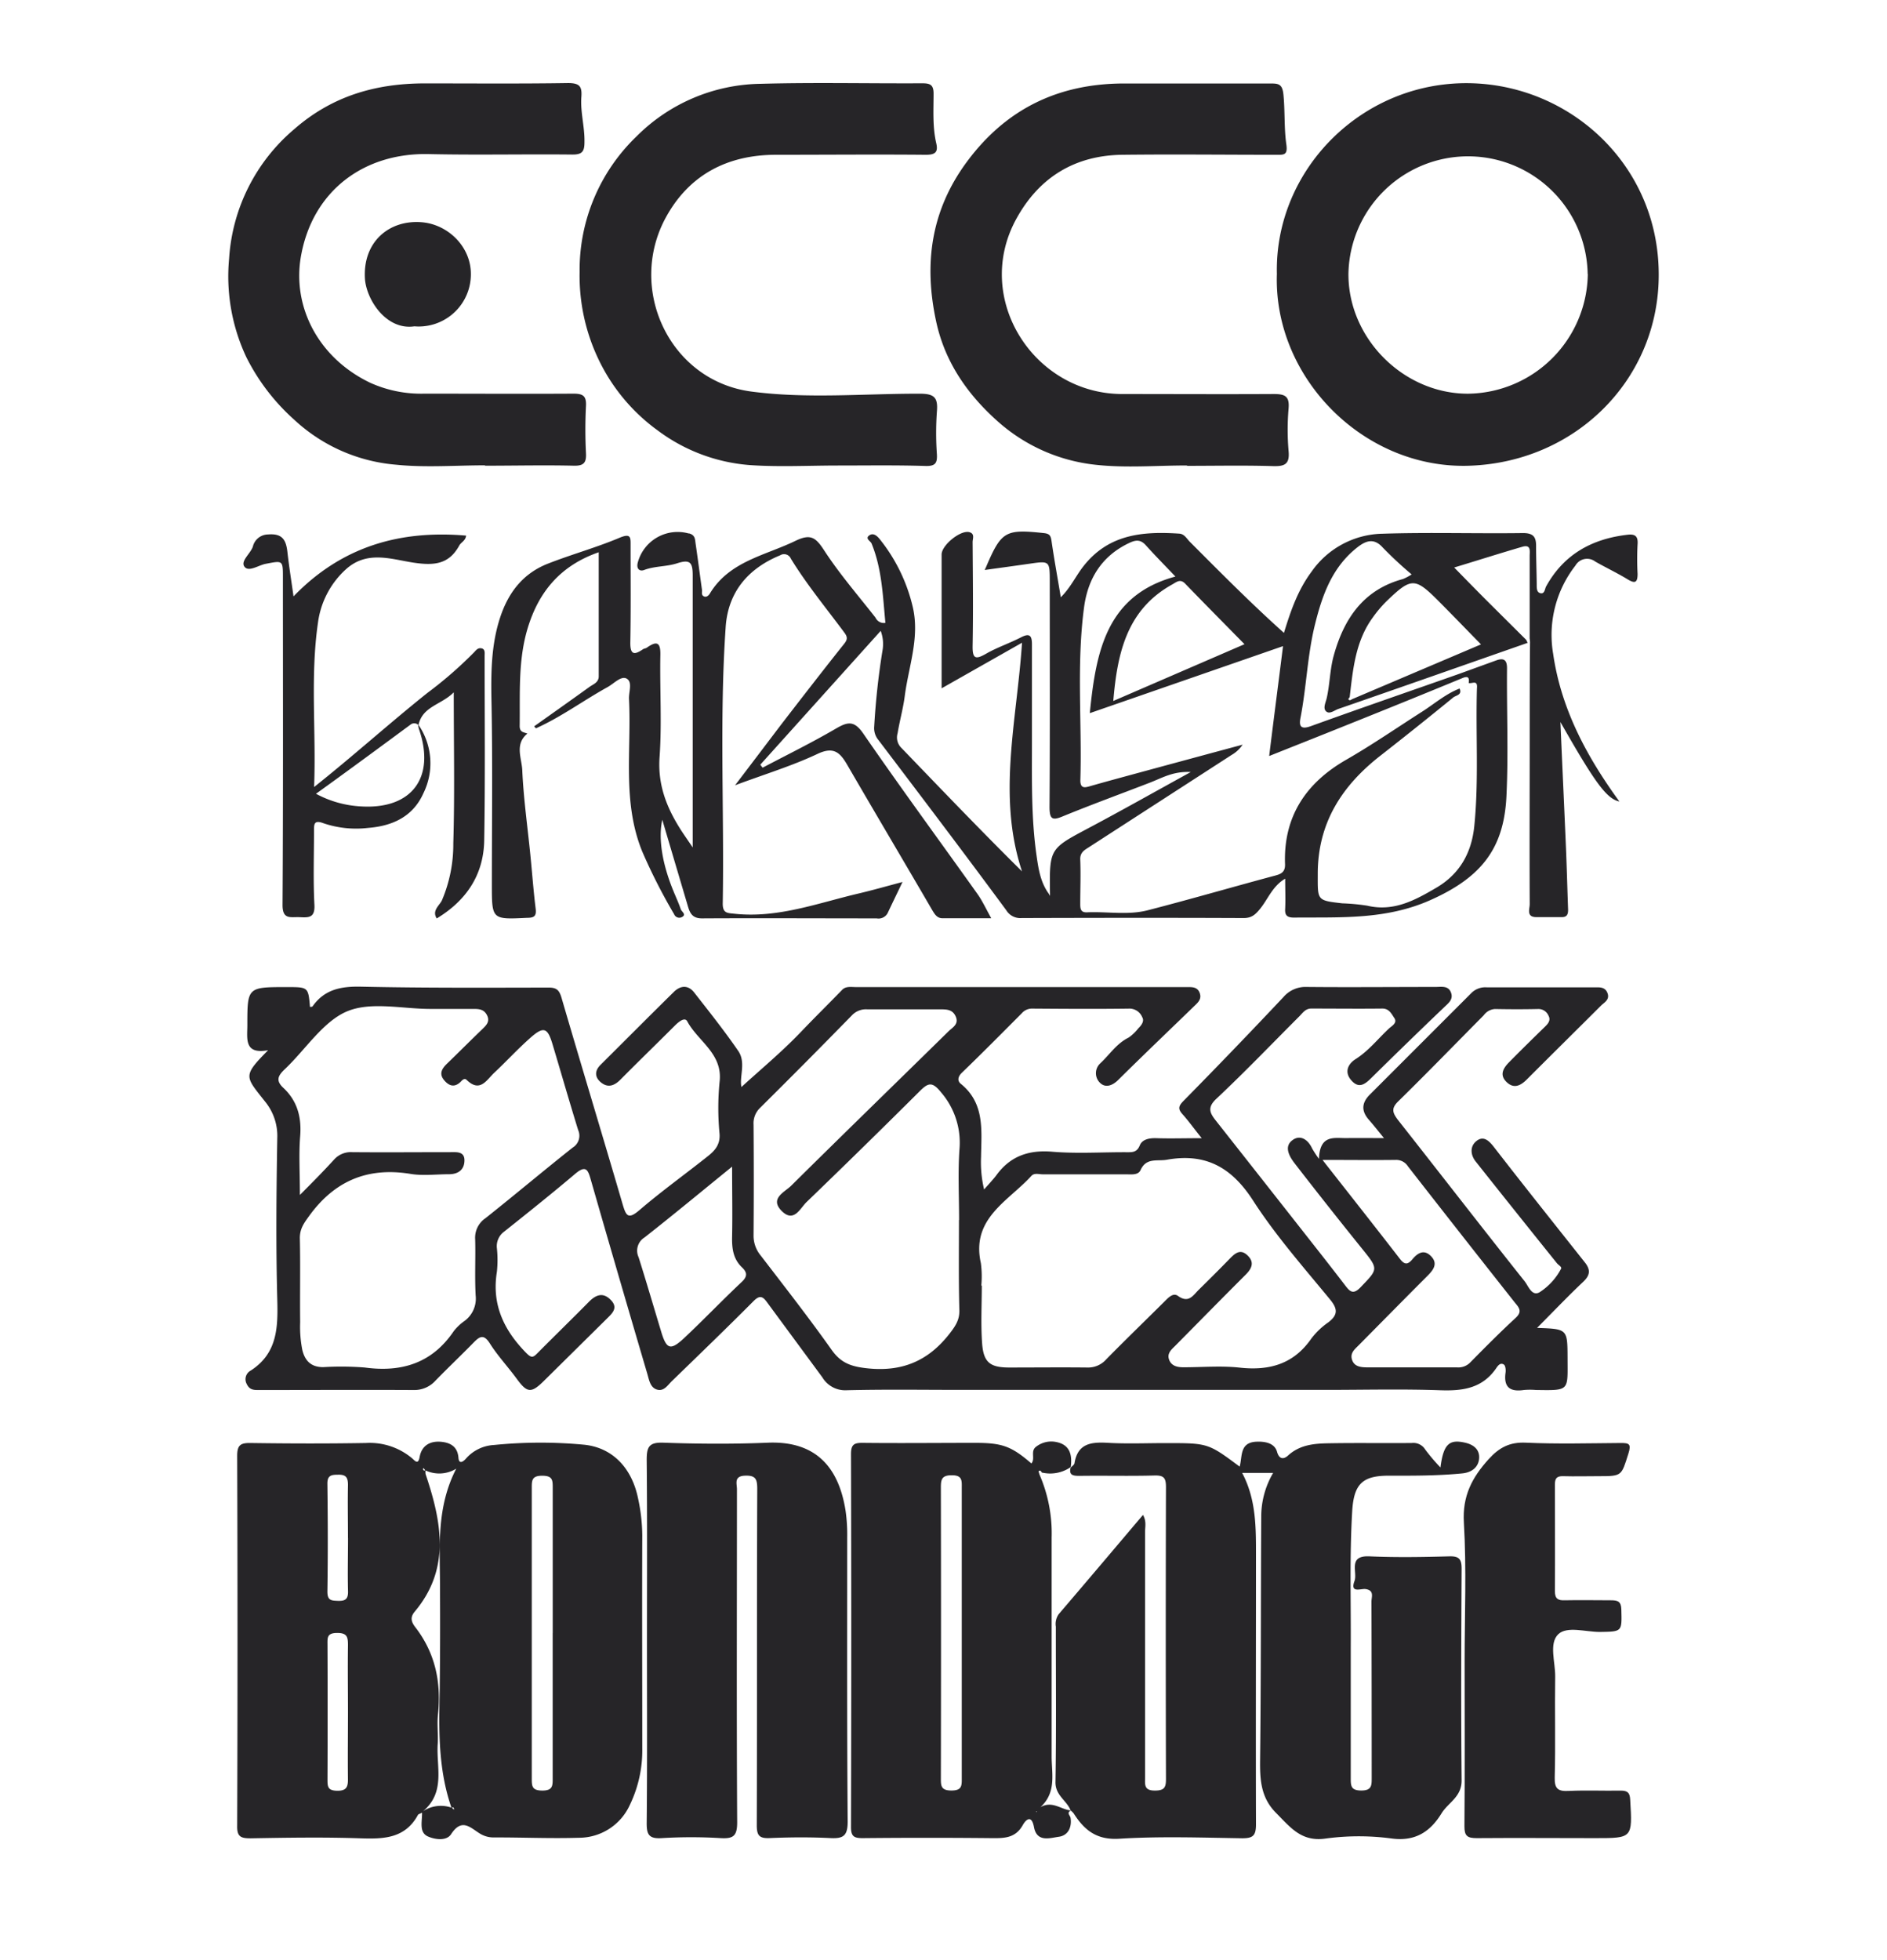 <svg id="Layer_1" data-name="Layer 1" xmlns="http://www.w3.org/2000/svg" viewBox="0 0 409 424.67">
  <defs>
    <style>
      .cls-1 {
        fill: #fff;
      }

      .cls-2 {
        fill: #262528;
      }
    </style>
  </defs>
  <rect class="cls-1" width="409" height="424.67"/>
  <path class="cls-2" d="M317.45,360.08c0-10,.43-20.13-.16-30.14-.35-5.79,1.78-9.79,5.38-13.77,2.27-2.51,4.55-3.72,8.05-3.56,6.83.31,13.69.12,20.53.07,1.79,0,2.39.12,1.7,2.29-1.53,4.84-1.34,4.9-6.43,4.9-2.57,0-5.14.07-7.7,0-1.42-.05-1.81.5-1.8,1.85,0,7.7.05,15.4,0,23.1,0,1.62.7,2,2.14,1.94,3.31-.07,6.63,0,9.94,0,1.51,0,2.28.2,2.32,2,.12,4.84.22,4.78-4.67,4.86-3.08,0-7.1-1.31-9,.49-2.07,2-.62,6.06-.67,9.22-.11,7.27.09,14.54-.1,21.81-.07,2.52.76,3.05,3.07,2.93,3.73-.18,7.48,0,11.22-.07,1.51,0,2,.46,2.07,2,.49,8.3.53,8.3-7.6,8.3-8.55,0-17.11-.07-25.66,0-2.06,0-2.69-.48-2.67-2.61C317.51,383.83,317.45,371.93,317.45,360.08Z"/>
  <path class="cls-2" d="M232.1,318c.27-.31.73-.59.79-.93.69-4.33,3.64-4.63,7.22-4.43,4.16.24,8.34.06,12.51.06,9.23,0,9.23,0,16.07,5.1.62-2.19-.06-5.21,3.58-5.4,2-.1,4,.33,4.52,2.18s1.6,1.53,2.37.83c2.56-2.36,5.69-2.62,8.84-2.67,6-.11,12,0,18-.06a3,3,0,0,1,2.9,1.4,41.07,41.07,0,0,0,3.31,3.9c.66-5.08,1.9-6.17,5.38-5.36,2,.46,3.17,1.64,3,3.46s-1.56,3-3.71,3.19c-5.31.52-10.61.5-15.92.49-5.71,0-7.54,1.87-7.88,7.77-.58,9.83-.25,19.67-.31,29.5v28.23c0,1.68,0,2.72,2.29,2.72s2.25-1.15,2.25-2.76q0-19.1-.05-38.18c0-1,.67-2.43-1.28-2.71-1-.15-3.41,1-2.4-1.74.72-1.93-1.52-5.57,3.25-5.35,5.76.26,11.55.16,17.32,0,2.17-.06,2.66.67,2.65,2.73-.08,15.29-.15,30.58,0,45.87,0,3.56-2.92,4.75-4.36,7.1-2.39,3.88-5.59,6.11-10.72,5.45a53.41,53.41,0,0,0-14.4,0c-5.28.77-7.66-2.47-10.71-5.52-3.34-3.34-3.54-7.21-3.49-11.54.21-17.64.14-35.29.25-52.93a18.66,18.66,0,0,1,2.58-9.24h-6.72c3.08,5.8,3,11.94,3,18.1,0,19.36-.06,38.72,0,58.07,0,2.46-.68,3-3,3-8.88-.14-17.78-.45-26.62.1-4.94.31-7.58-1.87-9.89-5.48a3.64,3.64,0,0,0-.62-.62v.08c-.79-2.24-3.38-3.3-3.33-6.26.19-11.21.07-22.44.08-33.66a3.67,3.67,0,0,1,.61-2.71c6.08-7.1,12.11-14.24,18.28-21.52.78,1.37.45,2.55.45,3.66v53.22c0,1.51-.29,2.87,2.15,2.85,2.12,0,2.39-.77,2.38-2.6q-.09-31.58,0-63.16c0-2-.47-2.56-2.48-2.51-5.44.15-10.9,0-16.35.08-1.47,0-2.25-.24-1.81-1.89Z"/>
  <path class="cls-2" d="M232.1,392.32c-1,.49-.14,1.07-.06,1.58.32,2.12-.58,3.83-2.53,4.1s-4.76,1.27-5.4-2.09c-.49-2.65-1.67-1.78-2.43-.43-1.59,2.83-4,2.85-6.78,2.82q-14-.14-27.9,0c-1.88,0-2.56-.35-2.55-2.43q.11-40.39,0-80.8c0-2.09.69-2.44,2.56-2.42,8.12.09,16.24,0,24.37,0,5.86,0,7.84.73,12.17,4.46.92-1.06-.32-2.71,1.08-3.67a5.37,5.37,0,0,1,3.85-1.05c3.31.44,4,2.65,3.59,5.56l.07-.1a7.81,7.81,0,0,1-6.36,1.22c-.12-.31-.33-.54-.63-.31-.09.07.09.48.15.74a31.88,31.88,0,0,1,2.64,13.69v47.4c0,3.75,1.09,7.79-2.43,11,2.62-1.49,4.52.58,6.67.72Zm-23.64-38.77v-31.1c0-1.56.18-2.81-2.2-2.78-2.21,0-2.33,1-2.33,2.72q.06,31.41,0,62.84c0,1.64-.05,2.74,2.25,2.75s2.29-1,2.28-2.69c0-10.58,0-21.16,0-31.74Zm16.08,39,.16.13v-.2Z"/>
  <path class="cls-2" d="M140.23,355.48c0-13,.07-26.09-.06-39.14,0-2.76.46-3.83,3.55-3.73,7.59.27,15.2.32,22.78,0,10.41-.39,15.31,5.41,16.78,14.77a36.85,36.85,0,0,1,.35,5.75c0,20.53-.06,41.07.1,61.6,0,3.08-.95,3.7-3.74,3.56-4.38-.22-8.77-.19-13.15,0-2.26.1-2.82-.56-2.81-2.81.08-24.27,0-48.55.1-72.83,0-2.12-.32-3-2.71-2.89s-1.69,1.76-1.69,2.94c0,24.06-.09,48.12.05,72.18,0,2.95-.83,3.57-3.55,3.42a105.45,105.45,0,0,0-12.82,0c-2.82.18-3.27-.84-3.24-3.39C140.3,381.79,140.23,368.64,140.23,355.48Z"/>
  <path class="cls-2" d="M91.48,392.78c-.54.28-.8.33-.88.47-2.79,5.15-7.45,5.26-12.52,5.09-7.9-.27-15.82-.14-23.73,0-2.08,0-3-.28-2.94-2.71q.14-40.1,0-80.17c0-2.32.71-2.81,2.88-2.78,8.34.12,16.68.14,25,0a14.26,14.26,0,0,1,10,3.29c.62.52,1.34,1.55,1.66-.25.46-2.54,2.31-3.49,4.57-3.31,1.93.16,3.65.92,3.85,3.47.11,1.45,1,.9,1.65.15a8.69,8.69,0,0,1,6.06-2.92,101,101,0,0,1,19.52-.06c6.28.64,10.4,5.18,11.71,11.69a38.89,38.89,0,0,1,.9,7.9c-.06,15.39,0,30.78,0,46.17a27.08,27.08,0,0,1-2.68,12.26,12.13,12.13,0,0,1-11.11,7.15c-6.09.19-12.18-.09-18.27-.07a5.64,5.64,0,0,1-3-.76c-2.15-1.27-4-3.6-6.39.07-1,1.53-3.56,1.14-5.07.45C90.81,397,91.5,394.79,91.48,392.78Zm.71-74.18-.41-.51c0,.08-.11.18-.09.26.09.31.28.38.56.18a2.72,2.72,0,0,0,0,.9c3.45,10.28,5.49,20.45-2.37,29.8-1.09,1.29-.67,2.33.16,3.39,4.33,5.62,5.63,12,4.89,18.93-.23,2.12.08,4.28-.06,6.41-.31,5,1.72,10.39-3.18,14.51a7,7,0,0,1,6.3-.73l.38.4c0-.11.07-.23,0-.31-.12-.28-.29-.28-.47,0-2.62-7.44-2.8-15.14-2.65-22.92.16-8.32.16-16.65.12-25,0-8.52-.88-17.12,3.52-25.67A7,7,0,0,1,92.19,318.6Zm27.61,35.26V322.44c0-1.7,0-2.67-2.29-2.67s-2.25,1.07-2.25,2.71v62.83c0,1.7,0,2.67,2.28,2.68s2.26-1.07,2.25-2.71q0-15.7,0-31.42ZM75.42,370.93c0-4.81-.07-9.62,0-14.42,0-1.76-.15-2.68-2.35-2.67s-2.1,1-2.09,2.53q.06,14.56,0,29.15c0,1.57,0,2.48,2.11,2.51s2.36-.95,2.32-2.69C75.36,380.49,75.42,375.68,75.42,370.93Zm0-37.65c0-3.84-.08-7.67,0-11.51,0-1.66-.46-2.27-2.16-2.22-1.47,0-2.33.15-2.3,2,.1,7.78.12,15.55,0,23.33,0,1.92.83,1.95,2.27,2,1.62.06,2.26-.38,2.2-2.12-.1-3.83,0-7.69,0-11.53Z"/>
  <path class="cls-2" d="M333.15,287.74c6.6.23,6.58.23,6.61,6.45,0,7.21.59,7.12-6.87,7a15.75,15.75,0,0,0-2.57,0c-3,.45-4.44-.56-4-3.75.08-.57,0-1.49-.34-1.74-.83-.57-1.38.33-1.76.88-3,4.28-7.22,4.84-12.06,4.67-8.23-.29-16.47-.08-24.71-.08h-79c-8.34,0-16.68-.13-25,.08a5.76,5.76,0,0,1-5.21-2.8l-12.08-16.39c-.9-1.22-1.57-1.39-2.82-.14-5.8,5.83-11.72,11.53-17.62,17.26-1,.93-1.8,2.43-3.4,1.9-1.4-.47-1.64-2.1-2-3.33q-6.23-21.12-12.32-42.3c-.55-1.9-1-3-3.17-1.23-5.1,4.32-10.33,8.5-15.56,12.66a3.9,3.9,0,0,0-1.57,3.59,24.34,24.34,0,0,1,0,5.12c-1.14,7,1.44,12.53,6.25,17.47,1.25,1.28,1.57,1.13,2.57.12,3.69-3.72,7.45-7.37,11.13-11.1,1.47-1.49,3-2.12,4.65-.48,1.84,1.78.38,3-.86,4.23l-13.69,13.53c-2.64,2.58-3.53,2.42-5.7-.53-1.9-2.61-4.15-5-5.86-7.7-1.37-2.18-2.27-1.51-3.59-.16-2.69,2.75-5.49,5.4-8.18,8.16a6.15,6.15,0,0,1-4.75,2.07c-11.12-.06-22.24,0-33.37,0-1.18,0-2.19.08-2.84-1.34a2.13,2.13,0,0,1,.89-2.88h0c5.76-3.73,5.91-9.28,5.75-15.35-.31-11.64-.2-23.31,0-35a11.76,11.76,0,0,0-2.7-8c-4.28-5.44-4.85-5.43.71-11.06-5.22.95-4.51-2.45-4.5-5.38,0-8.3,0-8.3,8.58-8.3,4.62,0,4.62,0,5,4.29.19,0,.47,0,.56-.12,2.61-3.7,6.21-4.36,10.56-4.26,13.56.3,27.13.22,40.7.2,1.76,0,2.26.7,2.72,2.28,4.36,14.92,8.88,29.8,13.24,44.72.74,2.51,1.21,3.29,3.65,1.2,4.79-4.11,9.94-7.79,14.88-11.73,1.47-1.17,2.62-2.48,2.46-4.77a58.31,58.31,0,0,1,0-11.21c.77-6.18-4.66-8.82-7-13.18-.53-1-1.85.1-2.64.88-3.93,3.93-7.93,7.8-11.84,11.75-1.2,1.21-2.51,1.8-3.95.81s-1.9-2.48-.38-4c5.31-5.28,10.59-10.59,15.92-15.83,1.43-1.4,3.09-1.53,4.4.15,3.26,4.17,6.57,8.32,9.56,12.68,1.7,2.49.18,5.62.68,7.79,4.15-3.8,8.78-7.63,12.9-11.95,2.94-3.08,6-6.09,8.94-9.12.8-.82,2-.58,3-.58H257.1c1.18,0,2.44-.12,2.94,1.3s-.54,2.17-1.38,3c-5.44,5.27-10.93,10.51-16.31,15.84-1.27,1.25-2.75,1.73-3.9.63a2.9,2.9,0,0,1-.11-4.11l.2-.2c2-1.87,3.5-4.26,6.09-5.52a9.67,9.67,0,0,0,2.09-2c.69-.67,1.36-1.57.86-2.4a3,3,0,0,0-2.67-1.88c-7.06.1-14.12.05-21.18,0a2.89,2.89,0,0,0-2.25,1c-4.3,4.32-8.59,8.65-13,12.9-.88.85-1,1.75-.26,2.37,5.29,4.26,4.49,10.15,4.42,15.86a25.41,25.41,0,0,0,.66,7.06c.87-1,1.82-2,2.6-3,3-4.18,7-5.61,12.15-5.18,5.31.45,10.69.09,16,.11,1.26,0,2.36.13,3-1.5.55-1.31,2.07-1.59,3.59-1.54,3.07.1,6.14,0,9.83,0-1.62-2-2.81-3.68-4.16-5.19-1-1.11-.92-1.74.18-2.86q11-11.17,21.73-22.57a6.27,6.27,0,0,1,5-2.15c9.31.09,18.61,0,27.92,0,1.25,0,2.74-.34,3.34,1.17s-.51,2.31-1.47,3.23q-8,7.65-15.86,15.4c-1.38,1.36-2.67,2.26-4.27.42s-.63-3.59.92-4.57c2.84-1.8,4.85-4.4,7.24-6.63.64-.59,1.9-1.22,1.17-2.29-.59-.87-1.11-2.06-2.6-2.05-5.14.06-10.27,0-15.4,0-1.26,0-1.85.94-2.58,1.68-6,6-11.82,12.08-18,17.88-2,1.87-1.4,3.07-.15,4.66q10.74,13.62,21.45,27.25,3.35,4.25,6.64,8.53c1,1.31,1.72,2.09,3.35.37,3.84-4,3.9-3.87.25-8.4q-7.38-9.15-14.57-18.44c-1.15-1.5-2.35-3.61-.48-5,1.68-1.28,3.4-.16,4.29,1.81a25.39,25.39,0,0,0,1.47,2.24c.18-5.33,3.3-4.48,5.93-4.51s5.09,0,8.16,0c-1.28-1.57-2.26-2.82-3.3-4-1.65-1.9-1.53-3.66.23-5.42q11-11,22-22a4.25,4.25,0,0,1,3.41-1.24h23.1c1.17,0,2.46-.19,3,1.22s-.61,2-1.33,2.67c-5.37,5.36-10.78,10.69-16.14,16.06-1.37,1.37-2.83,2.09-4.41.55s-.69-3,.53-4.25c2.55-2.59,5.15-5.14,7.75-7.67.73-.71,1.38-1.43.81-2.47a2.36,2.36,0,0,0-2.29-1.42c-3.1.07-6.21.06-9.31,0a3.26,3.26,0,0,0-2.42,1.35c-6.17,6.23-12.28,12.52-18.54,18.66-1.57,1.53-1.23,2.47-.08,4,9.18,11.65,18.26,23.39,27.49,35,.79,1,1.54,3.3,3.2,2.38a13.49,13.49,0,0,0,4.67-5.08c.26-.43-.54-.8-.86-1.2q-8.85-11-17.64-22.08c-1.12-1.42-1.24-3.21.07-4.34,1.52-1.3,2.71-.31,3.88,1.2,6.49,8.38,13.1,16.66,19.71,25,1.3,1.63,1.16,2.81-.39,4.26C339.9,280.82,336.75,284.13,333.15,287.74ZM65,258.93c3-3,5.23-5.28,7.39-7.64a4.87,4.87,0,0,1,4-1.63c7.05.06,14.1,0,21.16,0,1.35,0,3.13-.23,3.12,1.78s-1.34,3-3.35,3c-2.78,0-5.62.38-8.33-.07-9.31-1.53-16.5,1.52-22,9.14-1.1,1.52-2,2.73-2,4.75.14,6.09,0,12.18.07,18.27a25.58,25.58,0,0,0,.48,6.05c.61,2.42,2,3.66,4.51,3.66a65.92,65.92,0,0,1,9,.08c8,1.09,14.6-.93,19.3-7.88a11,11,0,0,1,2.32-2.2,6,6,0,0,0,2.43-5.5c-.23-4,0-8.13-.11-12.18a5.1,5.1,0,0,1,2.23-4.59c6.36-5.05,12.57-10.28,18.93-15.32a3,3,0,0,0,1.16-3.79c-1.92-6.21-3.71-12.46-5.58-18.68-1.06-3.52-1.92-3.82-4.76-1.31s-5.18,5.09-7.83,7.57c-1.67,1.56-3.08,4.4-6,1.56-.5-.49-1,.11-1.33.45-1.35,1.28-2.53.83-3.55-.39-1.17-1.41-.46-2.53.65-3.6,2.53-2.44,5-4.93,7.56-7.39.85-.83,1.77-1.63,1.13-3s-1.73-1.45-3-1.45H93.3c-6.09,0-12.89-1.65-18.08.53s-9,8.28-13.48,12.52c-1.53,1.44-2,2.5-.32,4.06,3.11,2.91,4,6.54,3.62,10.72C64.76,250.26,65,254.09,65,258.93Zm142.88,5.45c0-5.11-.27-10.24.08-15.33A16.69,16.69,0,0,0,204,236.73c-1.93-2.41-2.8-2.14-4.67-.27q-12.15,12.1-24.5,24c-1.41,1.36-2.73,4.53-5.34,2-2.8-2.75.58-4.13,2-5.54,11.31-11.2,22.73-22.29,34.09-33.44.84-.83,2.27-1.51,1.6-3.14s-2-1.63-3.48-1.63c-5.24,0-10.48,0-15.71,0a4.19,4.19,0,0,0-3.37,1.33q-9.85,10.08-19.86,20a4.65,4.65,0,0,0-1.43,3.68q.09,12,0,24a6.71,6.71,0,0,0,1.56,4.35c5.2,6.78,10.47,13.52,15.4,20.48,2,2.8,4.18,3.55,7.55,3.93,7.63.85,13.35-1.54,18-7.53,1.23-1.59,2.14-2.92,2.1-5-.18-6.57-.09-13.09-.09-19.61Zm4.82,14.19h.1c0,4.17-.23,8.36.07,12.51s1.74,5.21,5.75,5.24c5.67,0,11.34-.06,17,0a5.23,5.23,0,0,0,4.17-1.79c4.12-4.19,8.35-8.28,12.52-12.42.85-.84,1.91-2.08,3-1.31,2.35,1.7,3.3-.14,4.55-1.36,2.21-2.17,4.41-4.36,6.57-6.58,1.19-1.22,2.37-2.39,4-.8s.75,3-.59,4.3c-5.07,5.06-10.09,10.18-15.13,15.27-.84.83-1.81,1.64-1.31,3s1.78,1.65,3.15,1.64c4.07,0,8.17-.36,12.18.08,6.44.7,11.68-.78,15.51-6.32a16.27,16.27,0,0,1,3.7-3.52c2-1.55,2.06-2.82.4-4.86-5.75-7-11.83-13.89-16.73-21.49-4.65-7.22-10.3-10.36-18.7-8.86-2.1.37-4.45-.52-5.7,2.24-.52,1.15-2,.92-3.21.92H226c-.83,0-1.81-.36-2.46.35-5,5.49-13.11,9.19-10.94,18.9a22.19,22.19,0,0,1,.1,4.82Zm74-27.16c5.83,7.43,11.32,14.38,16.74,21.39,1,1.3,1.7,1.25,2.69.07s2.39-2.32,4-.71.57,3-.72,4.29c-5,5-9.92,10-14.87,15-.89.91-2,1.72-1.47,3.25s2.07,1.59,3.49,1.59h19.24a3.57,3.57,0,0,0,2.85-1.05c3.22-3.27,6.46-6.53,9.84-9.65,1.32-1.22,1-2,0-3.15q-11.72-14.82-23.34-29.73a3,3,0,0,0-2.67-1.37c-5.05.06-10.14,0-15.79,0Zm-128,1.37c-6.74,5.47-12.82,10.51-19,15.36a3.37,3.37,0,0,0-1.28,4.3c1.7,5.39,3.28,10.81,4.92,16.22,1.13,3.72,2,4,4.85,1.37,4.27-4,8.34-8.27,12.62-12.29,1.3-1.23,1.08-2.11,0-3.13-1.94-1.86-2.19-4.18-2.13-6.73.1-4.81,0-9.59,0-15.14Z"/>
  <path class="cls-2" d="M331.1,139.3c-13.68,4.78-27.35,9.59-41,14.31-.85.29-1.91,1.22-2.66.54s-.12-1.85.12-2.88c.68-3,.69-6.23,1.52-9.21,2.21-8,6.44-14.28,15-16.59a11.39,11.39,0,0,0,1.89-1,83.45,83.45,0,0,1-6.23-5.79c-1.83-2.06-3.52-1.63-5.42-.17-5.53,4.27-7.71,10.36-9.3,16.8-1.66,6.68-1.84,13.59-3.16,20.32-.35,1.83.18,2.47,2.28,1.71,10.64-3.85,21.35-7.53,32-11.28l8.27-3c1.59-.54,2.25,0,2.23,1.8-.08,9.2.32,18.41-.12,27.59C326,183.65,321.3,190,310.12,195c-9.7,4.35-19.62,3.73-29.66,3.83-1.63,0-2-.61-1.9-2,.09-2,0-4.06,0-6.43-2.75,1.6-3.72,4.42-5.44,6.53-1.05,1.29-1.86,2-3.56,2-16-.07-32.08-.05-48.13,0a3.56,3.56,0,0,1-3.33-1.7c-9.12-12.37-18.41-24.62-27.7-36.87a4,4,0,0,1-.92-2.93A159.92,159.92,0,0,1,191.27,141a8.18,8.18,0,0,0-.38-4.3l-26.1,29,.5.65c5.3-2.79,10.68-5.43,15.85-8.45,2.6-1.52,4-1.83,6,1.09,8.09,11.74,16.55,23.24,24.82,34.86,1,1.44,1.76,3.09,2.89,5.12H204.27c-1.2,0-1.72-.93-2.29-1.89-6.07-10.43-12.23-20.81-18.29-31.25-1.56-2.68-2.9-4.18-6.5-2.47-5.46,2.58-11.3,4.35-17.87,6.8,3.7-4.86,6.84-9,10-13.17,4.53-5.87,9.07-11.74,13.69-17.54.8-1,.61-1.57-.06-2.46-3.91-5.26-8.09-10.33-11.53-15.93a1.6,1.6,0,0,0-2.1-.85,1.27,1.27,0,0,0-.23.12c-7,2.88-11.28,8-11.8,15.5-1.38,20-.29,40-.64,60,0,2.12,1.07,2,2.58,2.17,9.36,1,18-2.31,26.87-4.39,3.05-.72,6.06-1.58,9.52-2.5-1.21,2.53-2.24,4.65-3.25,6.79A2.24,2.24,0,0,1,190,199c-12.62,0-25.24-.07-37.86,0-2.36,0-2.7-1.49-3.18-3.1-1.78-6-3.56-12-5.41-18.27-.91,4.09,0,9.65,2.48,15.61.52,1.26,1.09,2.5,1.53,3.79.18.54,1.4,1.19.11,1.75a1.21,1.21,0,0,1-1.56-.69v0a122.48,122.48,0,0,1-6.9-13.56c-4.4-10.77-2.31-22-2.88-33.06-.08-1.54.84-3.72-.54-4.44-1.2-.62-2.73,1.1-4.09,1.85-5.23,2.89-10.06,6.48-15.54,8.94l-.39-.43c4-2.84,8-5.67,12-8.55.82-.59,2-.94,2-2.29V119.67c-8.32,2.88-13,8.6-15.37,16.36-2.14,7-1.66,14.15-1.76,21.29,0,1.42.91,1.31,1.67,1.64h0c-2.8,2.27-1.23,5.33-1.11,7.92.27,6.12,1.14,12.22,1.75,18.33.39,3.89.67,7.79,1.15,11.67.2,1.61-.3,2-1.84,2-7.65.37-7.65.41-7.65-7.2,0-13.15.18-26.31-.08-39.46-.12-6.27-.11-12.4,1.88-18.44,1.8-5.46,5-9.56,10.39-11.66,5.11-2,10.43-3.46,15.48-5.59,2.55-1.07,2.4,0,2.4,1.78,0,7,.07,13.9-.06,20.85-.05,2.69.8,2.87,2.75,1.52.24-.16.59-.17.83-.34,2.06-1.45,3-1.29,2.93,1.58-.14,7.38.35,14.79-.17,22.13-.42,5.88,1.45,10.74,4.41,15.46.72,1.15,1.51,2.25,2.77,4.12v-3.47c0-18.5,0-37,0-55.5,0-2.85-.61-3.5-3.44-2.58-2.25.72-4.75.56-7.06,1.42-1,.39-1.77-.23-1.4-1.62a8.94,8.94,0,0,1,11-6.29l.14,0c1.31.35,1.26,1.3,1.39,2.21.49,3.34.92,6.69,1.38,10,.07.49-.21,1.11.39,1.41s1.08-.21,1.32-.6c4.24-7,11.94-8.21,18.52-11.4,3.26-1.58,4.39-.81,6.22,2,3.33,5.13,7.38,9.79,11.16,14.62a2,2,0,0,0,2.15,1.14c-.57-5.81-.73-11.66-3-17.2-.23-.55-1.52-1.08-.45-1.79.83-.55,1.62.11,2.18.8a36.86,36.86,0,0,1,7.1,14.34c1.75,6.8-.8,13.18-1.64,19.72-.35,2.71-1.11,5.36-1.55,8.06a3.15,3.15,0,0,0,.67,3c8.67,9,17.28,18,26.3,26.92-5.42-16.35-1.12-32.65,0-49.55l-17.43,9.88v-29c0-2,4.06-5.33,6-4.84,1.26.33.72,1.41.72,2.15.05,7.48.14,15,0,22.45-.06,3,.73,3,3,1.7s5-2.23,7.46-3.49c1.91-1,2.41-.39,2.4,1.55v21.17c0,8.2-.17,16.42,1,24.57.41,2.9.86,5.83,2.68,8.29l.23.44v-.52c-.13-9.76-.1-9.69,8.39-14.2,7.18-3.81,14.25-7.8,22.12-12.13-3.81-.21-6.25,1.3-8.83,2.29-6.26,2.42-12.57,4.72-18.78,7.26-2.35,1-3,.77-3-2,.11-16.25.05-32.51.05-48.76,0-4.57,0-4.56-4.44-3.92-3.19.46-6.38.89-9.66,1.35.15-.34.25-.53.33-.73,3.29-7.69,4.17-8.16,12.53-7.26,1.28.14,1.47.64,1.63,1.75.58,4,1.3,7.91,2,12.15,2.05-2,3.2-4.5,4.79-6.57,5.48-7.12,12.92-7.74,20.88-7.22,1.09.07,1.57,1,2.23,1.7,6.63,6.64,13.23,13.32,20.47,19.81,1.45-4.74,3-9.27,6-13.29a19.2,19.2,0,0,1,15.36-8.2c10.15-.33,20.31,0,30.47-.14,2.18,0,2.82.81,2.82,2.73,0,2.78.11,5.56.14,8.34,0,.77-.05,1.72.74,1.94,1,.28,1-.92,1.29-1.44,3.85-7,10-10.33,17.66-11.21,1.63-.19,2.3.31,2.17,2.07a62.3,62.3,0,0,0,0,6.41c0,1.9-.55,2.17-2.18,1.17-2.28-1.39-4.71-2.53-7-3.84a2.91,2.91,0,0,0-4.08.55,2.7,2.7,0,0,0-.22.33,24.43,24.43,0,0,0-4.82,19.12c1.73,12,7.31,22.31,14.36,32-2.76-.59-5.26-4-12.79-17.23.42,9.62.84,18.6,1.22,27.57.18,4.38.29,8.76.45,13.13,0,1-.27,1.61-1.42,1.58H333c-2.23,0-1.44-1.76-1.44-2.83-.06-12.3,0-24.6,0-36.9,0-6.63,0-13.26.07-19.88a6.94,6.94,0,0,0-.08-.77V120.45c0-1,.32-2.48-1.49-2-4.93,1.43-9.83,3-14.87,4.52,2.82,2.88,5.34,5.47,7.89,8l7.72,7.68ZM293,151.53l28-11.9c-3.24-3.31-6.12-6.29-9.05-9.24-5.31-5.33-6-5.34-11.54,0a26.8,26.8,0,0,0-2.87,3.42c-3.75,5.13-4.29,11.21-5,17.24-.1.16-.32.39-.28.47C292.46,151.86,292.75,151.74,293,151.53ZM318.33,148c.17-1.17-.11-1.58-1.37-1.06Q305,151.87,293,156.67c-5.8,2.34-11.62,4.64-17.91,7.15,1-8.17,2-15.79,3-23.81l-41.88,14.52c1.33-13.33,3.6-25.56,18.56-29.6-2.29-2.4-4.39-4.52-6.38-6.74-1.13-1.27-2.13-1.25-3.61-.55-6,2.83-9,7.77-9.82,14-1.66,12.45-.42,25-.8,37.48,0,1.8,1,1.55,2.05,1.25,3.49-1,7-1.94,10.48-2.89q11.31-3.07,22.64-6.12a7.09,7.09,0,0,1-2.39,2.23l-30.66,19.82c-1,.68-2.21,1.15-2.14,2.83.13,3.2,0,6.41,0,9.62,0,1.06.08,1.9,1.49,1.83,4.37-.2,8.83.66,13.11-.44,9.29-2.39,18.51-5.08,27.78-7.56,1.48-.39,2.09-1,2-2.59-.32-10.24,4.6-17.49,13.23-22.45,5.66-3.25,11-6.94,16.5-10.45,2.68-1.71,5.1-3.84,8.11-5,.64,1.4-.81,1.47-1.37,1.93q-7.81,6.38-15.77,12.6c-8.35,6.51-13.58,14.56-13.6,25.56,0,5.81-.29,5.82,5.31,6.45a44.57,44.57,0,0,1,5.42.51c5.74,1.36,10.39-1.2,15-3.91,5.09-3,7.62-7.59,8.2-13.36,1-9.91.28-19.86.57-29.79C320.32,147.19,319.1,148.21,318.33,148Zm-77,3.88,28.41-12.29c-4.4-4.48-8.66-8.78-12.86-13.12-1.08-1.12-1.88-.34-2.78.16-9.88,5.47-11.92,14.88-12.8,25.26Z"/>
  <path class="cls-2" d="M94.65,199c-1.07-1.7.59-2.76,1.14-3.92a30.84,30.84,0,0,0,2.46-12.32c.32-10.63.1-21.28.1-32.74-2.73,2.75-6.77,3-7.65,7.1A1.28,1.28,0,0,0,89,157c-6.77,5-13.56,10-20.51,15a23,23,0,0,0,9.79,2.74c11,.66,16.17-6.3,12.51-16.82a5,5,0,0,1-.15-.94,14.68,14.68,0,0,1,1.13,14.91C89.49,177,85,179,79.75,179.4a22,22,0,0,1-9.6-1c-2.14-.81-2.09.21-2.09,1.69,0,5.34-.19,10.7.09,16,.15,2.91-1.37,2.73-3.27,2.65s-3.66.6-3.64-2.68c.15-23.63.08-47.25.08-70.88,0-3.81,0-3.72-3.76-3-1.56.31-3.66,1.83-4.57.62s1.26-2.79,1.81-4.33a3.42,3.42,0,0,1,3.3-2.66c3.17-.27,3.91,1.26,4.2,3.83.36,3.19.87,6.36,1.32,9.59,10.4-10.78,23-14.42,37.41-13.17-.13,1.12-1.09,1.43-1.48,2.14-2.24,4.08-5.4,4.38-9.84,3.73-4.82-.71-10.14-2.78-14.79,1.48a18.94,18.94,0,0,0-6,11.52c-1.7,11.72-.37,23.53-.84,35.61,8.58-6.82,16.35-13.84,24.54-20.38a88.23,88.23,0,0,0,10.17-8.85c.41-.44.81-1,1.6-.82s.66,1,.65,1.58c0,13.36.14,26.73-.09,40.08-.14,7.45-3.9,13-10.28,16.86Z"/>
  <path class="cls-2" d="M276.76,59.35c-.52-22.76,18.82-42.15,42.56-41.3,21.89.79,40.76,18.57,40.19,42.52C359,82.75,341.1,100.38,318,100.93,295.32,101.43,276,81.66,276.76,59.35Zm67.36,0a25.93,25.93,0,0,0-51.85-.1c-.12,14,11.88,26.06,25.88,26.06a26.28,26.28,0,0,0,26-25.91Z"/>
  <path class="cls-2" d="M257.28,100.86c-6.62,0-13.3.58-19.83-.15a37.88,37.88,0,0,1-21.09-9.31c-6.59-5.84-11.51-12.84-13.43-21.64-2.74-12.56-1.19-24.19,6.72-34.81,8.51-11.44,19.83-16.82,33.88-16.86h31.76c1.77,0,2.66.05,2.89,2.41.36,3.61.12,7.25.63,10.8.33,2.33-.52,2.25-2.17,2.24-11.11,0-22.23-.13-33.35,0-10.26.12-18,4.83-22.95,13.78-9.61,17.31,3.76,38.11,23,38.06,10.91,0,21.81.06,32.72,0,2.38,0,3.46.41,3.24,3.09a53.38,53.38,0,0,0,0,9.29c.26,2.83-.84,3.32-3.4,3.24-6.19-.19-12.4-.06-18.6-.06Z"/>
  <path class="cls-2" d="M181.65,100.87c-6.41,0-12.85.35-19.23-.1a38.12,38.12,0,0,1-19.84-7.48,40.56,40.56,0,0,1-12.9-15.52,42,42,0,0,1-4.05-18.84A40.11,40.11,0,0,1,137.9,29.62a38.75,38.75,0,0,1,26.93-11.46c11.64-.32,23.3-.05,35-.11,1.66,0,2.51.22,2.52,2.19,0,3.6-.25,7.24.58,10.81.47,2-.31,2.5-2.31,2.49-10.8-.1-21.6,0-32.39,0-10.49,0-18.77,4.27-23.84,13.45-8.57,15.52.67,35.49,18.43,37.85,12.08,1.61,24.34.45,36.51.47,3.16,0,4,.81,3.74,3.86a65.46,65.46,0,0,0,0,9.29c.1,1.92-.38,2.56-2.43,2.51C194.27,100.77,188,100.87,181.65,100.87Z"/>
  <path class="cls-2" d="M89.83,70.71c-6.13.91-10.41-5.78-10.73-10.29-.5-8,5.25-12.86,12.35-12.26,5.68.48,10.67,5.33,10.61,11.3A11.31,11.31,0,0,1,90.75,70.75C90.44,70.75,90.14,70.74,89.83,70.71Z"/>
  <path class="cls-2" d="M105.1,100.83c-6.4,0-12.87.52-19.21-.13a36.82,36.82,0,0,1-22.14-9.77A45.43,45.43,0,0,1,53.4,77.41,41.16,41.16,0,0,1,49.66,56a40,40,0,0,1,14.1-28C72,20.79,81.43,18.09,92,18.07c10.37,0,20.75.09,31.11-.07,2.52,0,3.07.72,2.9,3-.25,3.28.75,6.52.67,9.84,0,2-.52,2.67-2.64,2.65-10.37-.11-20.75.13-31.11-.1-14.11-.31-25.17,8-27.69,22.08-1.94,10.79,3.59,22,15,27.47a26.77,26.77,0,0,0,11.7,2.36c10.8,0,21.6.06,32.39,0,2.09,0,2.78.55,2.68,2.66a100.32,100.32,0,0,0,0,10.26c.1,2-.45,2.74-2.61,2.69-6.41-.15-12.83,0-19.25,0Z"/>
</svg>
